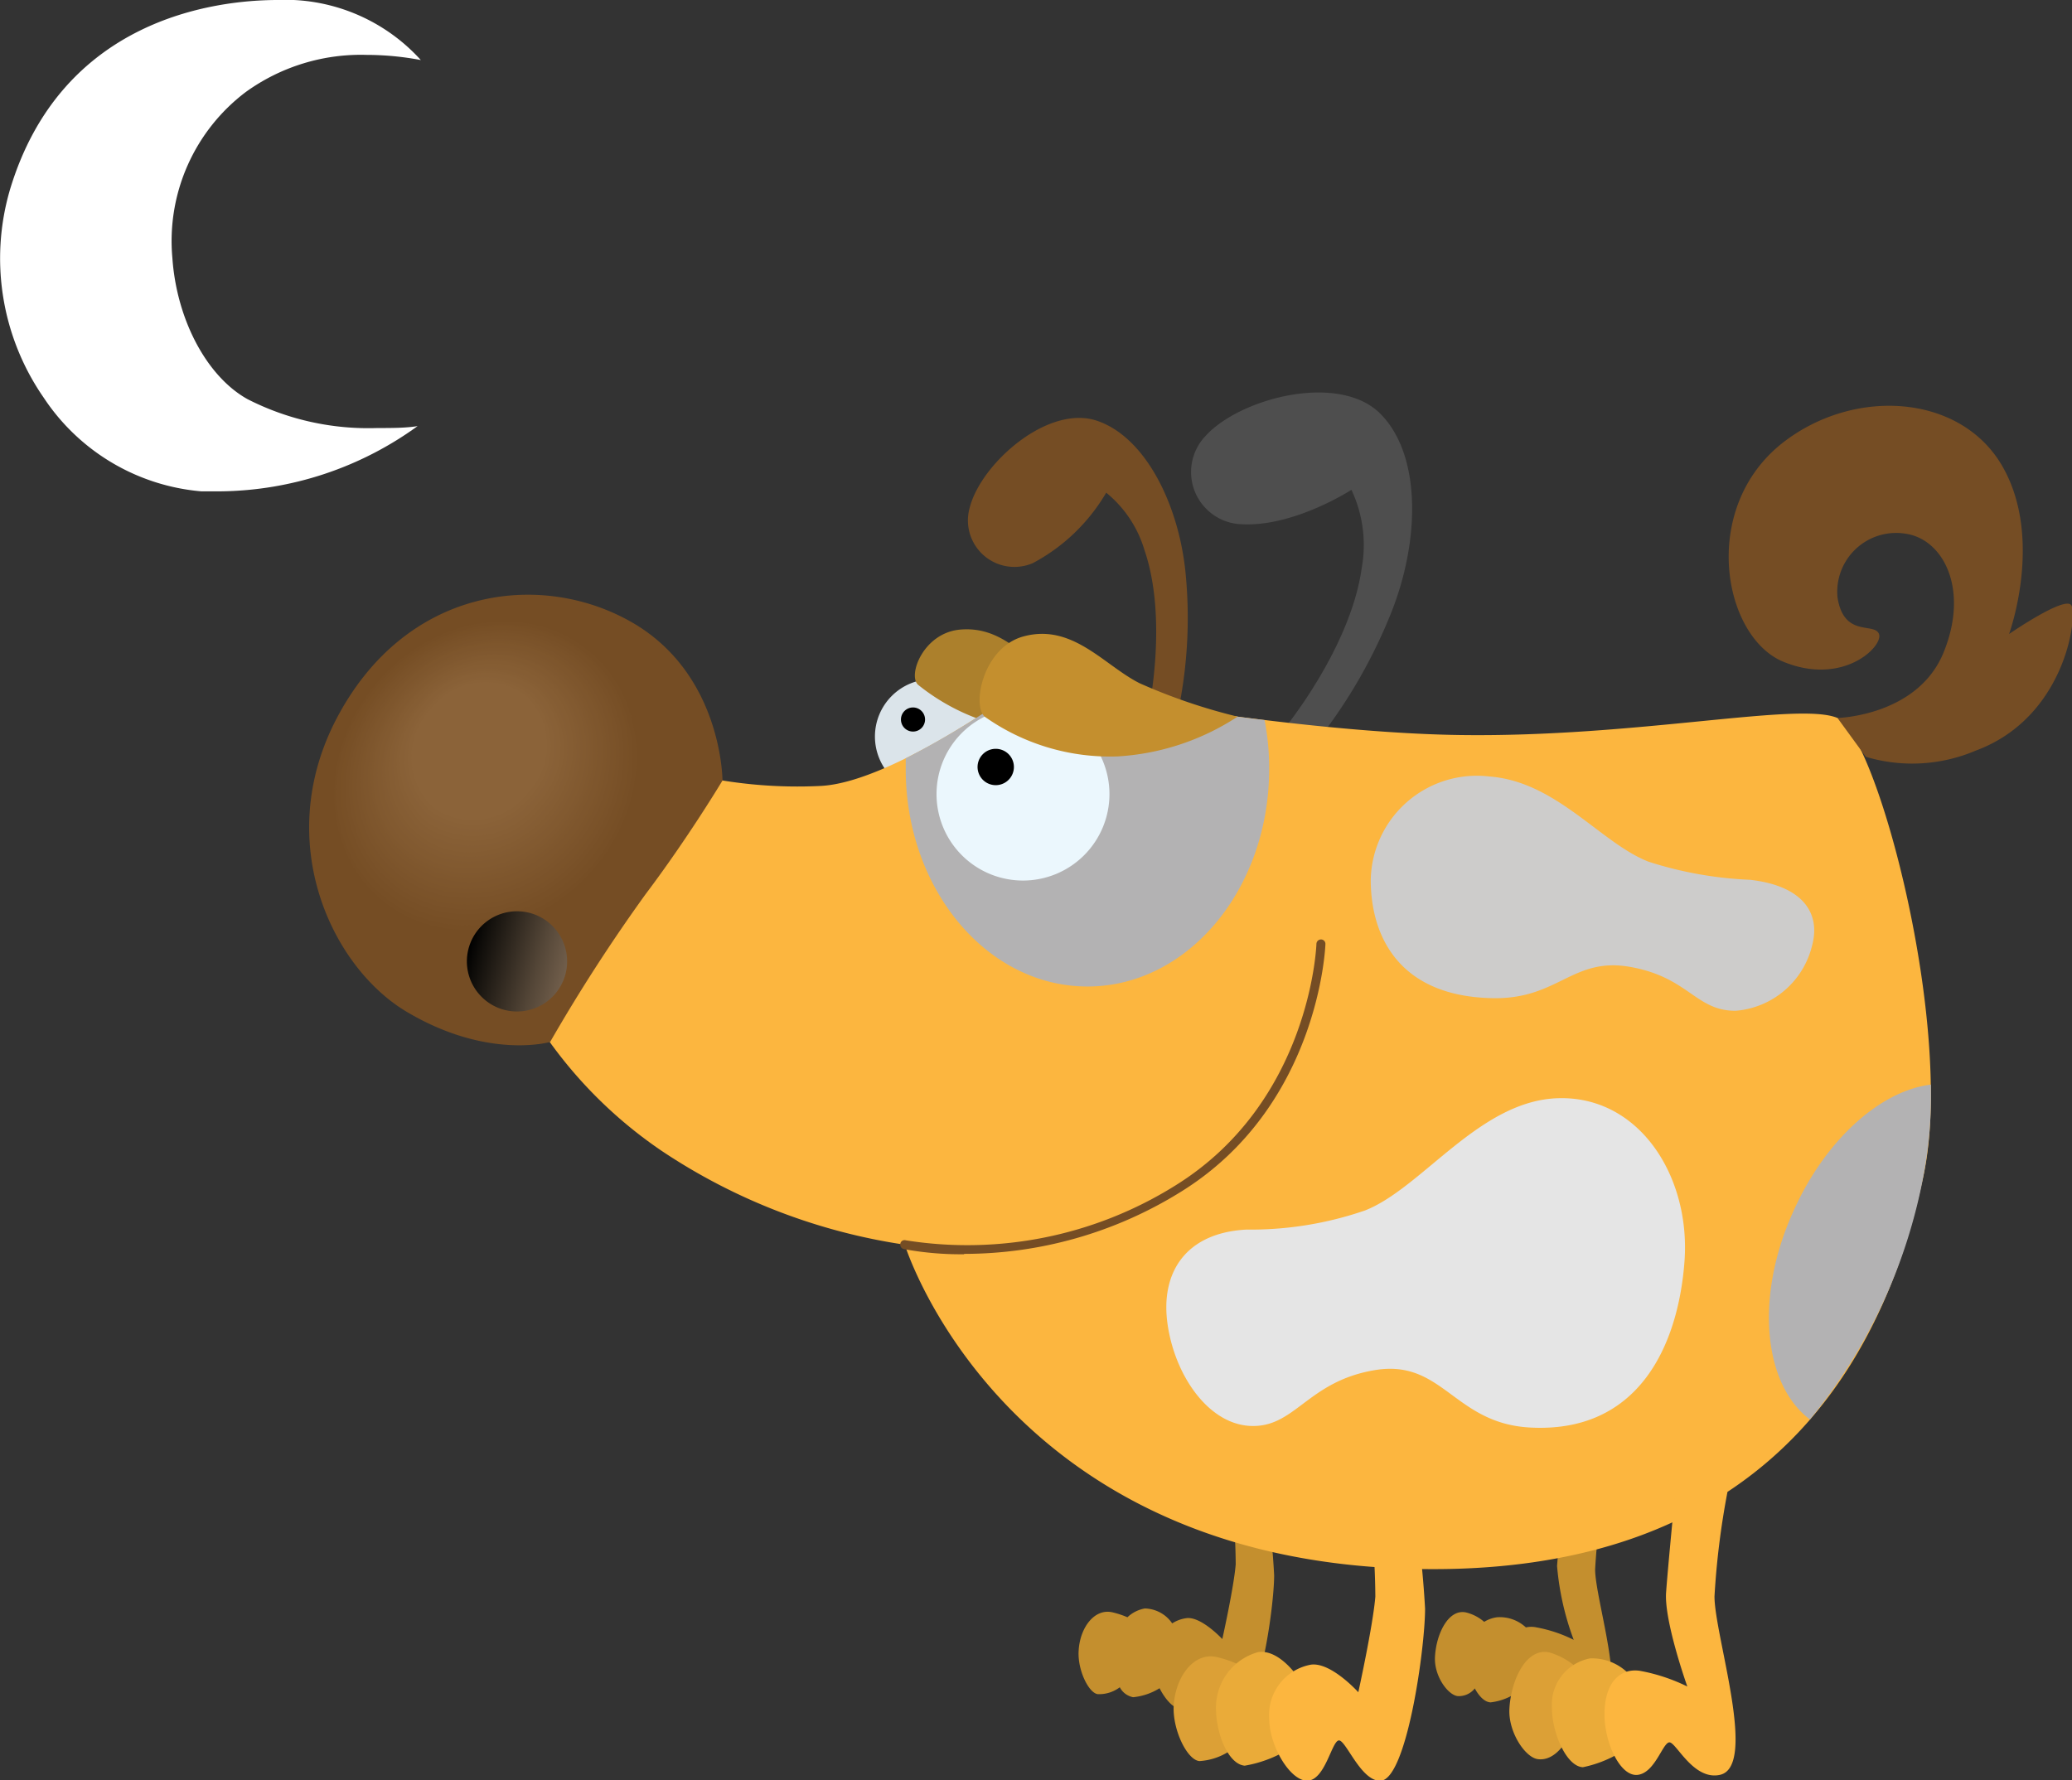 <svg xmlns="http://www.w3.org/2000/svg" xmlns:xlink="http://www.w3.org/1999/xlink" viewBox="0 0 108.32 93.09"><rect x="0" y="0" width="108.32" height="93.09" fill="#333333" stroke="none"/><defs><style>.cls-1{fill:#dbe4ea;}.cls-2{fill:#4e4e4e;}.cls-3{fill:#c48f2e;}.cls-4{fill:#fcb63f;}.cls-5{fill:#754d24;}.cls-6{fill:#ac802c;}.cls-7{fill:#b3b2b3;}.cls-8{fill:#ebf7fd;}.cls-9{fill:#dca036;}.cls-10{fill:#eaab39;}.cls-11{fill:#cdcccb;}.cls-12{fill:#e5e5e5;}.cls-13{fill:#764e25;}.cls-14{fill:#774f26;}.cls-15{fill:#785026;}.cls-16{fill:#785027;}.cls-17{fill:#795128;}.cls-18{fill:#7a5229;}.cls-19{fill:#7b5329;}.cls-20{fill:#7b532a;}.cls-21{fill:#7c542b;}.cls-22{fill:#7d552b;}.cls-23{fill:#7d552c;}.cls-24{fill:#7e562c;}.cls-25{fill:#7e562d;}.cls-26{fill:#7f572d;}.cls-27{fill:#7f572e;}.cls-28{fill:#80582e;}.cls-29{fill:#80582f;}.cls-30{fill:#81592f;}.cls-31{fill:#815930;}.cls-32{fill:#825a30;}.cls-33{fill:#825a31;}.cls-34{fill:#835b31;}.cls-35{fill:#835b32;}.cls-36{fill:#845c32;}.cls-37{fill:#855d33;}.cls-38{fill:#855d34;}.cls-39{fill:#865e34;}.cls-40{fill:#875f35;}.cls-41{fill:#886036;}.cls-42{fill:#886037;}.cls-43{fill:#896137;}.cls-44{fill:#8a6238;}.cls-45{fill:#8b6339;}.cls-46{fill:url(#linear-gradient);}.cls-47{fill:#fff;}</style><linearGradient id="linear-gradient" x1="-4.06" y1="-63.98" x2="1.18" y2="-63.98" gradientTransform="translate(12.3 112.56) rotate(14.58)" gradientUnits="userSpaceOnUse"><stop offset="0"/><stop offset="0.11" stop-color="#0e0c09"/><stop offset="0.72" stop-color="#554738"/><stop offset="1" stop-color="#715e4b"/></linearGradient></defs><title>Asset 8</title><g id="Layer_2" data-name="Layer 2"><g id="Vector_Graphics" data-name="Vector Graphics"><path class="cls-1" d="M51.74,38.51a3,3,0,1,1-3-3A3,3,0,0,1,51.74,38.51Z"/><path class="cls-2" d="M67.1,38.15s3.5-4.23,4.09-8.46a6.78,6.78,0,0,0-.54-4.08s-3,1.95-5.74,1.8A2.73,2.73,0,0,1,63,22.82c1.78-2,7-3.37,9.17-1.18s2.07,6.75.48,10.59a27,27,0,0,1-3.61,6.28Z"/><path class="cls-3" d="M66.11,77.79h-1.8a29.94,29.94,0,0,1,.29,4c-.09,1.17-.7,3.91-.7,3.91S62.77,84.48,62,84.61a1.81,1.81,0,0,0-.72.27,1.78,1.78,0,0,0-1.43-.78,1.76,1.76,0,0,0-.91.46,4.57,4.57,0,0,0-.79-.26c-.93-.21-1.69.79-1.76,2-.07,1,.52,2.22,1,2.28a1.79,1.79,0,0,0,1.15-.36,1,1,0,0,0,.7.52,3.2,3.2,0,0,0,1.38-.47c.33.65.81,1.15,1.23,1.1.72-.08,1-1.64,1.24-1.65s.89,1.65,1.69,1.65c1.08,0,1.83-5.41,1.83-7A40.57,40.57,0,0,0,66.11,77.79Z"/><path class="cls-3" d="M83.39,82.05a32.63,32.63,0,0,1,.53-4.29H81.78s-.29,2.94-.38,4.12a14.51,14.51,0,0,0,.87,3.86,7.28,7.28,0,0,0-1.94-.65,1.31,1.31,0,0,0-.56,0,2,2,0,0,0-1.51-.53,1.69,1.69,0,0,0-.67.24,2.27,2.27,0,0,0-.94-.49c-.92-.21-1.56,1.1-1.63,2.29-.07,1,.65,2,1.17,2.08a1.06,1.06,0,0,0,.91-.4c.22.41.51.71.82.73a3.07,3.07,0,0,0,1.36-.5c.25.5.59.85,1,.81.7-.08,1-1.32,1.3-1.33s1,1.56,2.06,1.33C85.17,89,83.39,83.65,83.39,82.05Z"/><path d="M48.36,37.62a.63.63,0,1,1-.63-.63A.63.63,0,0,1,48.36,37.62Z"/><path class="cls-4" d="M35.7,40.38a24.51,24.51,0,0,0,7.26.71c3.87-.24,10.73-5.37,10.73-5.37s13.25,2.57,22.57,2.71,17.75-1.76,19.8-.89,6.15,16.18,4.5,23.91S93.77,82.91,73,82,47.3,65.08,47.3,65.08a31.05,31.05,0,0,1-12.7-4.9A23.36,23.36,0,0,1,27,51.66Z"/><path class="cls-5" d="M50.4,65.58a16.44,16.44,0,0,1-3.15-.27.24.24,0,0,1-.18-.29.22.22,0,0,1,.28-.17A20.51,20.51,0,0,0,61.42,62c7.09-4.38,7.4-12.57,7.4-12.65a.24.24,0,0,1,.24-.23.23.23,0,0,1,.23.24c0,.09-.32,8.53-7.63,13a21.45,21.45,0,0,1-11.26,3.2Z"/><path class="cls-6" d="M59.45,37.43a29.24,29.24,0,0,1-4.27-1.94c-1.5-.93-2.71-2.78-5-2.57-1.91.18-2.73,2.38-2.19,2.88a11.07,11.07,0,0,0,5.8,2.4A12.26,12.26,0,0,0,59.45,37.43Z"/><path class="cls-7" d="M56.85,51.58c5.25,0,9.5-5.09,9.5-11.38a13.21,13.21,0,0,0-.24-2.55c-6.62-.8-12.42-1.93-12.42-1.93a46.89,46.89,0,0,1-6.34,3.93c0,.18,0,.36,0,.55C47.34,46.49,51.6,51.58,56.85,51.58Z"/><path class="cls-5" d="M60.06,37.07s1-4.72-.23-8.31a6.11,6.11,0,0,0-2-3A9.73,9.73,0,0,1,54,29.44a2.43,2.43,0,0,1-3.31-2.88c.57-2.3,4.08-5.43,6.66-4.56S61.7,26.52,62,30.19a24,24,0,0,1-.29,6.39Z"/><path class="cls-8" d="M58,41.52A4.52,4.52,0,1,1,53.49,37,4.52,4.52,0,0,1,58,41.52Z"/><path d="M53,40.2a.95.95,0,0,1-1.89,0,.95.95,0,1,1,1.89,0Z"/><path class="cls-3" d="M64.7,37.47a29.88,29.88,0,0,1-5.13-1.75c-1.86-.94-3.51-3.15-6.08-2.44-2.12.59-2.69,3.64-2,4.2a11.34,11.34,0,0,0,6.93,2.07A12.81,12.81,0,0,0,64.7,37.47Z"/><path class="cls-5" d="M96.06,37.54s4.18-.1,5.54-3.41,0-5.92-1.95-6.22a3.08,3.08,0,0,0-3.59,3.32c.33,2.13,1.93,1.29,2.17,1.92s-1.86,2.74-5,1.45-4.38-7.93-.12-11.38c3.75-3,9.37-2.64,11.56,1.14s.36,8.79.36,8.79,2.9-2,3.25-1.51-.26,5.86-5,7.61a8.48,8.48,0,0,1-5.74.32Z"/><path class="cls-9" d="M65.23,87.29a5.65,5.65,0,0,0-1.62-.65c-1.18-.27-2.15,1-2.25,2.52-.08,1.23.68,2.85,1.34,2.92a3.24,3.24,0,0,0,2.15-1Z"/><path class="cls-10" d="M67.93,87.8s-1-1.58-2.15-1.42a3,3,0,0,0-2.21,2.94c0,1.31.63,2.92,1.5,3a6.44,6.44,0,0,0,2.51-1Z"/><path class="cls-4" d="M71.52,78.33a38.55,38.55,0,0,1,.38,5.15c-.12,1.5-.89,5-.89,5s-1.44-1.6-2.49-1.44a2.67,2.67,0,0,0-2.17,2.8c0,1.48,1.15,3.36,2.05,3.26S69.63,91,70,91s1.14,2.11,2.15,2.11c1.38,0,2.35-6.91,2.35-9a52.07,52.07,0,0,0-.65-5.8Z"/><path class="cls-9" d="M82.69,87.46A3.61,3.61,0,0,0,81,86.4c-1.19-.27-2,1.4-2.09,2.92-.08,1.23.83,2.59,1.5,2.66,1,.12,1.61-1.2,1.61-1.2Z"/><path class="cls-10" d="M85.13,87.5a2.68,2.68,0,0,0-2-.79,2.46,2.46,0,0,0-2,2.57c0,1.3.75,3.08,1.62,3.12a6.22,6.22,0,0,0,2.47-1.11Z"/><path class="cls-4" d="M87.58,78s-.37,3.76-.48,5.26,1.11,4.92,1.11,4.92a9.49,9.49,0,0,0-2.48-.82c-1-.15-1.85.57-1.85,2.28,0,1.48.82,3.26,1.73,3.16s1.31-1.68,1.66-1.7,1.25,2,2.64,1.7c2-.43-.28-7.28-.28-9.33A41.66,41.66,0,0,1,90.31,78Z"/><path class="cls-11" d="M91.48,46a20,20,0,0,1-5.28-.94c-2.49-.95-4.81-4.19-8.33-4.46A5.55,5.55,0,0,0,71.66,46c0,3,1.52,6.11,6.39,6.19,3.43.06,4.16-2.18,7.2-1.63s3.39,2.29,5.48,2.29a4.48,4.48,0,0,0,4-3.4C95.21,47.68,94.17,46.3,91.48,46Z"/><path class="cls-12" d="M65.15,64.29a18.38,18.38,0,0,0,6.21-1c3-1.18,6-5.77,10.12-5.87,4.25-.11,6.92,4.13,6.58,8.56S85.63,74.94,80,74.64c-4-.21-4.57-3.6-8.14-3s-4.17,3.09-6.59,2.91c-2.17-.17-3.88-2.71-4.24-5.37S62,64.46,65.15,64.29Z"/><path class="cls-7" d="M100.94,56.71c-2.64.32-5.55,2.9-7.22,6.7-2,4.47-1.51,9,.9,10.81a28.37,28.37,0,0,0,5.94-12.77A22.37,22.37,0,0,0,100.94,56.71Z"/><path class="cls-5" d="M37.77,40.81s0-5.56-4.75-8.28-11.84-1.86-15.45,5.09c-3.31,6.39-.25,12.92,3.67,15.27,4.26,2.54,7.52,1.59,7.52,1.59a88.84,88.84,0,0,1,5-7.74C36,43.77,37.77,40.81,37.77,40.81Z"/><path class="cls-5" d="M31.24,45.53c-3.08,3.65-8.19,4.42-11.42,1.7s-3.35-7.88-.28-11.54S27.73,31.27,31,34,34.31,41.87,31.24,45.53Z"/><path class="cls-5" d="M31.16,45.44c-3,3.62-8.09,4.38-11.29,1.69s-3.31-7.79-.27-11.41S27.7,31.35,30.89,34,34.21,41.83,31.16,45.44Z"/><path class="cls-13" d="M31.09,45.36c-3,3.58-8,4.33-11.16,1.67s-3.28-7.71-.27-11.28,8-4.33,11.17-1.67S34.1,41.79,31.09,45.36Z"/><path class="cls-13" d="M31,45.28c-3,3.54-7.92,4.28-11,1.65s-3.23-7.62-.26-11.15,7.91-4.28,11-1.65S34,41.75,31,45.28Z"/><path class="cls-14" d="M31,45.2C28,48.69,23.12,49.42,20,46.83s-3.2-7.53-.26-11,7.82-4.22,10.91-1.63S33.89,41.7,31,45.2Z"/><path class="cls-14" d="M30.87,45.12c-2.9,3.45-7.73,4.17-10.77,1.61s-3.17-7.44-.26-10.9,7.73-4.17,10.78-1.61S33.78,41.66,30.87,45.12Z"/><path class="cls-15" d="M30.8,45c-2.87,3.41-7.64,4.12-10.65,1.59S17,39.27,19.89,35.86s7.64-4.12,10.66-1.59S33.67,41.62,30.8,45Z"/><path class="cls-16" d="M30.73,45c-2.84,3.38-7.55,4.08-10.52,1.58S17.12,39.26,20,35.89s7.55-4.08,10.53-1.57S33.57,41.58,30.73,45Z"/><path class="cls-16" d="M30.66,44.87c-2.8,3.33-7.46,4-10.4,1.56S17.21,39.25,20,35.92s7.46-4,10.4-1.56S33.46,41.54,30.66,44.87Z"/><path class="cls-17" d="M30.58,44.79c-2.76,3.29-7.36,4-10.26,1.54s-3-7.09-.25-10.38,7.36-4,10.27-1.54S33.35,41.5,30.58,44.79Z"/><path class="cls-17" d="M30.51,44.71c-2.73,3.25-7.27,3.93-10.14,1.51s-3-7-.24-10.25,7.27-3.92,10.14-1.51S33.24,41.46,30.51,44.71Z"/><path class="cls-18" d="M30.44,44.63c-2.7,3.2-7.18,3.88-10,1.49S17.49,39.21,20.19,36s7.18-3.87,10-1.49S33.14,41.42,30.44,44.63Z"/><path class="cls-18" d="M30.37,44.55c-2.67,3.16-7.09,3.82-9.89,1.47s-2.9-6.82-.23-10,7.09-3.83,9.88-1.48S33,41.38,30.37,44.55Z"/><path class="cls-19" d="M30.29,44.46c-2.62,3.13-7,3.78-9.75,1.46s-2.86-6.73-.23-9.86,7-3.78,9.75-1.46S32.92,41.34,30.29,44.46Z"/><path class="cls-20" d="M30.22,44.38c-2.59,3.09-6.9,3.73-9.63,1.44s-2.82-6.65-.23-9.73,6.91-3.73,9.63-1.44S32.82,41.3,30.22,44.38Z"/><path class="cls-20" d="M30.15,44.3c-2.56,3-6.81,3.68-9.5,1.42s-2.79-6.56-.23-9.6,6.82-3.68,9.5-1.42S32.71,41.26,30.15,44.3Z"/><path class="cls-21" d="M30.08,44.22c-2.53,3-6.73,3.63-9.37,1.4s-2.76-6.47-.23-9.47,6.72-3.63,9.37-1.41S32.6,41.22,30.08,44.22Z"/><path class="cls-21" d="M30,44.14c-2.49,3-6.63,3.58-9.24,1.38s-2.71-6.38-.22-9.35,6.63-3.58,9.24-1.38S32.5,41.18,30,44.14Z"/><path class="cls-22" d="M29.93,44.06c-2.45,2.92-6.54,3.53-9.11,1.36s-2.68-6.3-.22-9.22,6.54-3.53,9.12-1.36S32.39,41.13,29.93,44.06Z"/><path class="cls-23" d="M29.86,44c-2.42,2.88-6.45,3.48-9,1.35s-2.64-6.21-.21-9.09,6.44-3.48,9-1.34S32.28,41.09,29.86,44Z"/><path class="cls-24" d="M29.79,43.89c-2.39,2.84-6.36,3.43-8.86,1.33s-2.6-6.12-.21-9,6.35-3.43,8.86-1.33S32.18,41.05,29.79,43.89Z"/><path class="cls-25" d="M29.71,43.81c-2.35,2.8-6.26,3.38-8.73,1.3s-2.56-6-.21-8.82S27,32.91,29.51,35,32.07,41,29.71,43.81Z"/><path class="cls-25" d="M29.64,43.73C27.32,46.48,23.47,47.06,21,45s-2.53-5.94-.21-8.69S27,33,29.44,35,32,41,29.64,43.73Z"/><path class="cls-26" d="M29.57,43.65c-2.28,2.71-6.08,3.28-8.48,1.26s-2.49-5.85-.2-8.57,6.08-3.28,8.48-1.26S31.85,40.93,29.57,43.65Z"/><path class="cls-27" d="M29.5,43.56c-2.25,2.68-6,3.24-8.35,1.25s-2.45-5.76-.2-8.44,6-3.23,8.35-1.24S31.75,40.89,29.5,43.56Z"/><path class="cls-28" d="M29.43,43.48c-2.22,2.64-5.9,3.19-8.23,1.23S18.79,39,21,36.4s5.89-3.18,8.22-1.23S31.64,40.85,29.43,43.48Z"/><path class="cls-29" d="M29.35,43.4c-2.18,2.59-5.8,3.14-8.09,1.21s-2.38-5.59-.19-8.18,5.8-3.13,8.09-1.21S31.53,40.81,29.35,43.4Z"/><path class="cls-30" d="M29.28,43.32c-2.15,2.55-5.71,3.08-8,1.19s-2.34-5.5-.2-8,5.72-3.09,8-1.19S31.43,40.77,29.28,43.32Z"/><path class="cls-31" d="M29.21,43.24c-2.11,2.51-5.62,3-7.84,1.17s-2.3-5.41-.19-7.92,5.62-3,7.84-1.17S31.32,40.73,29.21,43.24Z"/><path class="cls-32" d="M29.14,43.16c-2.08,2.47-5.53,3-7.71,1.15s-2.27-5.32-.19-7.79,5.53-3,7.71-1.16S31.21,40.69,29.14,43.16Z"/><path class="cls-32" d="M29.06,43.07c-2,2.43-5.43,2.94-7.58,1.14S19.26,39,21.3,36.54s5.44-2.93,7.58-1.13S31.11,40.65,29.06,43.07Z"/><path class="cls-33" d="M29,43c-2,2.39-5.35,2.89-7.45,1.12s-2.19-5.15-.18-7.54,5.34-2.88,7.45-1.11S31,40.6,29,43Z"/><path class="cls-34" d="M28.92,42.91c-2,2.35-5.26,2.84-7.33,1.1S19.44,39,21.42,36.6s5.25-2.84,7.32-1.09S30.89,40.56,28.92,42.91Z"/><path class="cls-35" d="M28.85,42.83c-1.94,2.3-5.17,2.79-7.2,1.07s-2.11-5-.17-7.27,5.16-2.79,7.19-1.08S30.78,40.52,28.85,42.83Z"/><path class="cls-36" d="M28.77,42.75c-1.9,2.26-5.07,2.74-7.07,1s-2.07-4.88-.17-7.14,5.07-2.74,7.07-1.06S30.68,40.48,28.77,42.75Z"/><path class="cls-36" d="M28.7,42.67c-1.87,2.22-5,2.68-6.94,1s-2-4.79-.17-7,5-2.69,6.94-1S30.57,40.44,28.7,42.67Z"/><path class="cls-37" d="M28.63,42.58c-1.84,2.19-4.89,2.64-6.82,1s-2-4.7-.16-6.89,4.89-2.63,6.82-1S30.46,40.4,28.63,42.58Z"/><path class="cls-37" d="M28.56,42.5c-1.81,2.14-4.8,2.59-6.69,1s-2-4.61-.16-6.76a4.81,4.81,0,0,1,6.69-1A4.81,4.81,0,0,1,28.56,42.5Z"/><path class="cls-38" d="M28.48,42.42a4.7,4.7,0,0,1-6.55,1,4.7,4.7,0,0,1-.16-6.63,4.71,4.71,0,0,1,6.56-1A4.71,4.71,0,0,1,28.48,42.42Z"/><path class="cls-39" d="M28.41,42.34a4.61,4.61,0,0,1-6.43,1,4.61,4.61,0,0,1-.15-6.5,4.61,4.61,0,0,1,6.43-1A4.63,4.63,0,0,1,28.41,42.34Z"/><path class="cls-39" d="M28.34,42.26a4.53,4.53,0,0,1-6.3.94,4.51,4.51,0,0,1-.15-6.37,4.52,4.52,0,0,1,6.3-.94A4.52,4.52,0,0,1,28.34,42.26Z"/><path class="cls-40" d="M28.26,42.18a4.43,4.43,0,0,1-6.17.92,4.44,4.44,0,0,1-.15-6.24,4.45,4.45,0,0,1,6.18-.93A4.44,4.44,0,0,1,28.26,42.18Z"/><path class="cls-40" d="M28.19,42.09a4.34,4.34,0,0,1-6,.91A4.34,4.34,0,0,1,22,36.89,4.34,4.34,0,0,1,28.05,36,4.34,4.34,0,0,1,28.19,42.09Z"/><path class="cls-41" d="M28.12,42a4.25,4.25,0,0,1-5.92.89,4.27,4.27,0,0,1-.14-6A4.25,4.25,0,0,1,28,36,4.24,4.24,0,0,1,28.12,42Z"/><path class="cls-41" d="M28.05,41.93a4.16,4.16,0,0,1-5.79.86,4.15,4.15,0,0,1-.14-5.85,4.16,4.16,0,0,1,5.79-.86A4.15,4.15,0,0,1,28.05,41.93Z"/><path class="cls-42" d="M28,41.85a4.07,4.07,0,0,1-5.67.84A4.06,4.06,0,0,1,22.18,37a4.07,4.07,0,0,1,5.66-.85A4.08,4.08,0,0,1,28,41.85Z"/><path class="cls-43" d="M27.9,41.77a4,4,0,0,1-5.53.82A4,4,0,0,1,22.24,37a4,4,0,0,1,5.53-.83A4,4,0,0,1,27.9,41.77Z"/><path class="cls-43" d="M27.83,41.68a3.86,3.86,0,0,1-5.4.81A3.86,3.86,0,0,1,22.3,37a3.87,3.87,0,0,1,5.4-.81A3.87,3.87,0,0,1,27.83,41.68Z"/><path class="cls-44" d="M27.76,41.6a3.79,3.79,0,0,1-5.28.79,3.79,3.79,0,0,1-.13-5.33,3.79,3.79,0,0,1,5.28-.79A3.79,3.79,0,0,1,27.76,41.6Z"/><path class="cls-44" d="M27.69,41.52a3.69,3.69,0,0,1-5.15.77,3.7,3.7,0,0,1-.13-5.21,3.69,3.69,0,0,1,5.15-.76A3.69,3.69,0,0,1,27.69,41.52Z"/><path class="cls-45" d="M27.61,41.44a3.6,3.6,0,0,1-5,.75,3.61,3.61,0,0,1-.12-5.08,3.6,3.6,0,0,1,5-.75A3.6,3.6,0,0,1,27.61,41.44Z"/><path class="cls-45" d="M27.54,41.36a3.51,3.51,0,0,1-4.89.73,3.51,3.51,0,0,1-.12-5,3.51,3.51,0,0,1,4.89-.73A3.51,3.51,0,0,1,27.54,41.36Z"/><path class="cls-46" d="M29.56,50.94a2.62,2.62,0,1,0-3.2,1.86A2.62,2.62,0,0,0,29.56,50.94Z"/><path class="cls-47" d="M11.58,25.69l-1.06,0A11,11,0,0,1,2.29,20.8,12.78,12.78,0,0,1,.52,9.92C3.2,1,11.21,0,14.53,0l.83,0A9.57,9.57,0,0,1,22,3.14a15.27,15.27,0,0,0-2.83-.27,10.28,10.28,0,0,0-6.32,1.94,9.76,9.76,0,0,0-3.84,8.66c.22,3.23,1.79,6.21,3.93,7.4a13.88,13.88,0,0,0,6.78,1.51c.76,0,1.48,0,2.11-.1a17.86,17.86,0,0,1-10.29,3.41Z"/></g></g></svg>